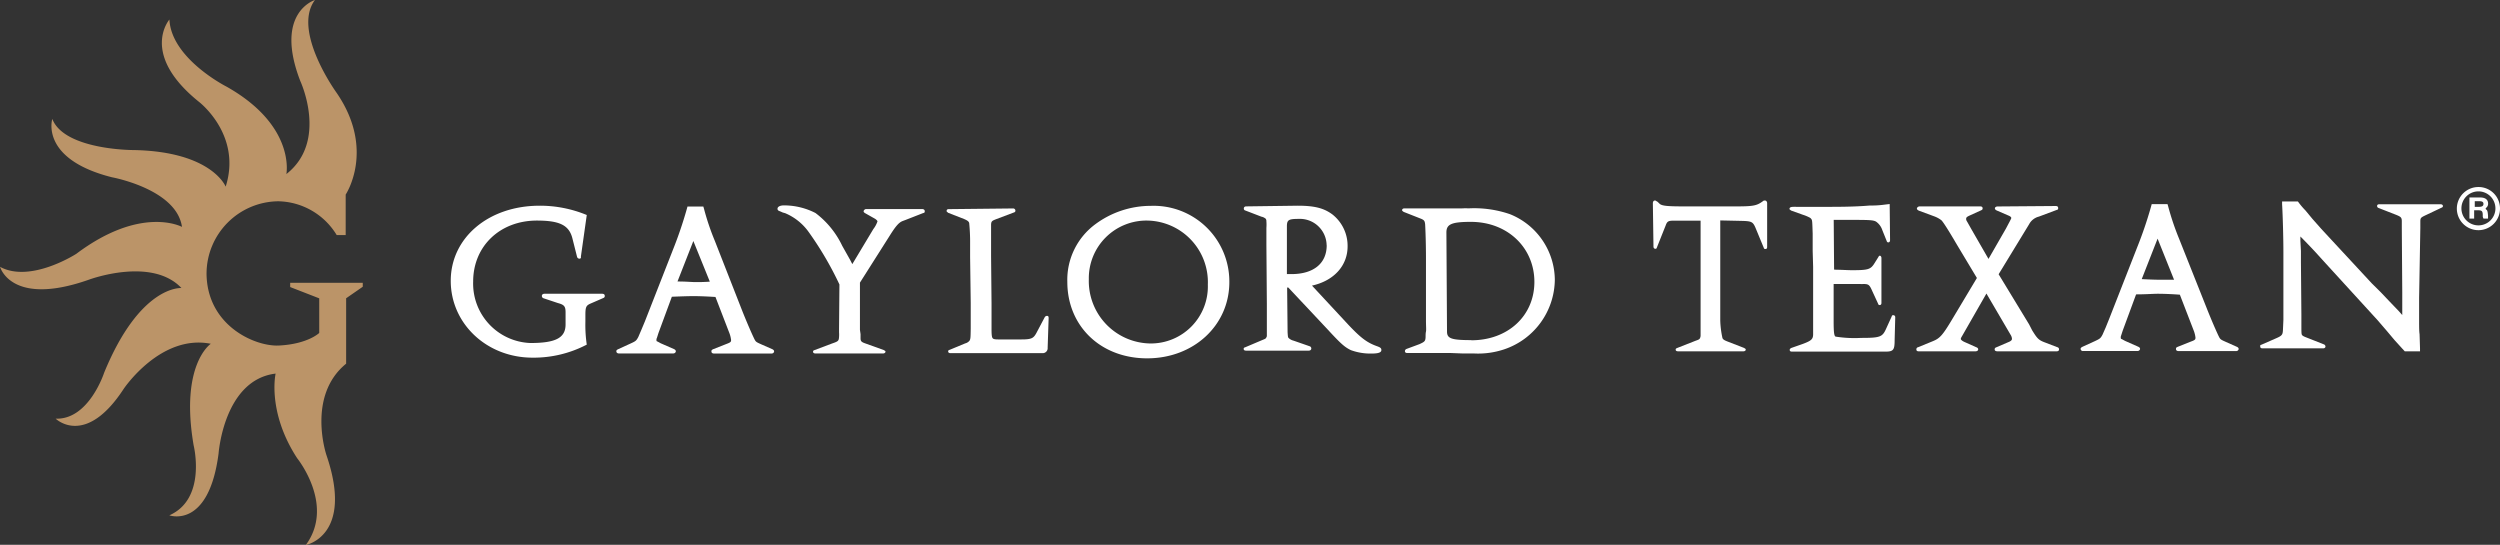 <svg id="No_Locator" data-name="No Locator" xmlns="http://www.w3.org/2000/svg" viewBox="0 0 327.9 71.46"><rect x="0" y="0" width="327.9" height="71.46" fill="#333333" stroke="none"/><defs><style>.cls-1{fill:#bb9468;}.cls-2{fill:#fff;}</style></defs><path class="cls-1" d="M62.58,63.06s-1.5,1.46-5.29,1.65c-3.14.15-9.43-2.61-9.49-9.44a9.51,9.51,0,0,1,9.42-9.48,9.16,9.16,0,0,1,7.65,4.43l1.18,0V44.91S70,39,64.83,31.52c0,0-5.85-8.09-2.81-12.13,0,0-5.39,1.62-1.93,10.61,0,0,3.7,7.9-1.82,12.22,0,0,1.26-6.35-7.87-11.48,0,0-7.22-3.65-7.47-8.79,0,0-3.93,4.52,3.88,10.8,0,0,5.66,4.32,3.5,11.12,0,0-1.81-4.63-12.15-4.8,0,0-9,0-10.59-4.08,0,0-1.66,5.25,7.82,7.65,0,0,8.48,1.54,9.19,6.51,0,0-5.31-2.89-13.86,3.53,0,0-6,3.88-10,1.71,0,0,1.42,5.29,11.66,1.68,0,0,8.21-3.06,12.13,1.1,0,0-5.4-.46-10.15,11.13,0,0-2,6.17-6.35,6,0,0,3.88,3.82,8.92-3.9,0,0,4.83-7.23,11.43-5.92,0,0-4.07,2.69-2.25,13.33,0,0,1.74,7-3.19,9.17,0,0,5.17,1.87,6.46-8.12,0,0,.69-9.65,7.48-10.47,0,0-1.14,5,2.82,11.09,0,0,5,6.16,1.14,11.39,0,0,6.33-1.18,2.71-11.78,0,0-2.63-7.75,2.58-12V58.51L68.29,57v-.52H58.77v.56l3.81,1.48v4.56" transform="translate(-20.71 -19.39)"/><path class="cls-2" d="M96.71,53.32a.33.33,0,0,1-.31-.23l-.63-2.5c-.45-1.67-1.68-2.27-4.64-2.27-4.83,0-8.36,3.35-8.36,8a7.8,7.8,0,0,0,7.51,8.06c3.33,0,4.61-.68,4.61-2.44V60.36c0-.77-.17-1-1-1.22L92,58.51a.32.32,0,0,1-.22-.31c0-.17.14-.28.34-.28l7.56,0c.23,0,.35.09.35.29a.25.25,0,0,1-.15.25l-1.7.74c-.6.26-.69.46-.69,1.53v.86a17.77,17.77,0,0,0,.18,3,15,15,0,0,1-7.12,1.71c-6,0-10.72-4.46-10.72-10.08s4.92-9.85,11.66-9.85a16.06,16.06,0,0,1,6.18,1.22l-.77,5.45C96.94,53.23,96.85,53.32,96.71,53.32Z" transform="translate(-20.71 -19.39)"/><path class="cls-2" d="M108.83,58.31l-1.76,4.77-.2.63a.51.51,0,0,0-.06.28c0,.17.06.17.15.2l.42.23,1.74.76c.17.09.23.17.23.29s-.12.28-.35.28h-7.11c-.2,0-.34-.11-.34-.28s.09-.2.26-.29l1.62-.74c.68-.31.74-.37,1-.85l.39-.91.46-1.1,3.7-9.45a53.81,53.81,0,0,0,1.79-5.25l.11-.4h2.08l.09.31a32.5,32.5,0,0,0,1.42,4.2L118,60c.68,1.73,1.42,3.4,1.68,3.91.17.32.23.35.85.63l1.48.65c.17.09.23.17.23.29s-.11.28-.34.28h-7.51c-.26,0-.37-.11-.37-.28s.06-.2.23-.29L116,64.5c.54-.2.6-.28.6-.51a3.64,3.64,0,0,0-.2-.85l-1.85-4.8c-1.28-.08-2.22-.11-2.87-.11S110.11,58.26,108.83,58.31Zm.74-2c1.2,0,1.8.08,2.39.08.43,0,1.06,0,1.85-.06L111.65,51Z" transform="translate(-20.71 -19.39)"/><path class="cls-2" d="M133.58,63.22v.54c0,.37.11.49.59.66l2.45.88c.17.11.23.11.23.22s-.12.23-.32.23h-8.87c-.2,0-.31-.09-.31-.23s.08-.17.22-.22l2.28-.86c.82-.28.88-.34.91-.88a3.63,3.63,0,0,0,0-.56s0-.2,0-.51l.05-5.79a43.63,43.63,0,0,0-4.12-7,7.24,7.24,0,0,0-3-2.35l-.32-.09-.31-.14c-.31-.11-.37-.17-.37-.37s.26-.42.83-.42a9,9,0,0,1,4.15,1,11.59,11.59,0,0,1,3.5,4.29l1.05,1.87.28.54,2.76-4.6a3.42,3.42,0,0,0,.54-1c0-.08-.11-.2-.31-.34l-1.31-.74c-.14-.08-.2-.17-.2-.25s.12-.29.34-.29h7.31c.23,0,.37.09.37.29s-.08.2-.25.25l-2.25.88-.4.15c-.48.19-.88.62-1.7,1.93l-3.9,6.15,0,6.19Z" transform="translate(-20.71 -19.39)"/><path class="cls-2" d="M147.83,48.64c-.06-.2-.2-.32-.66-.52l-2.1-.82c-.14-.14-.2-.11-.2-.25s.08-.23.28-.23l8.42-.09a.29.29,0,0,1,.32.29c0,.14-.06.2-.23.25l-2.25.85c-.6.23-.68.29-.71.71v1c0,.68,0,1.22,0,1.7v1.42l.06,6.22c0,.73,0,1.36,0,1.9,0,.85,0,1.33,0,1.47,0,.83.05,1.08.14,1.2s.28.17.71.17l3,0h.09c1.31,0,1.56-.16,1.93-.82l1.11-2.1a.36.36,0,0,1,.29-.17c.17,0,.22.09.22.29L158.12,65a.65.65,0,0,1-.68.71H145.38c-.2,0-.31-.09-.31-.23s.08-.17.23-.22l2-.83a1.09,1.09,0,0,0,.56-.34c.15-.23.15-.39.17-1.59v-3.4l-.08-6V51.33A25.48,25.48,0,0,0,147.83,48.64Z" transform="translate(-20.71 -19.39)"/><path class="cls-2" d="M160.7,56.36a9.06,9.06,0,0,1,3.7-7.58,12.21,12.21,0,0,1,7.25-2.39,9.93,9.93,0,0,1,10.3,10c0,5.67-4.67,10-10.78,10S160.7,62.15,160.7,56.36Zm2.82-.34a8.19,8.19,0,0,0,8.07,8.42,7.48,7.48,0,0,0,7.54-7.72,8.08,8.08,0,0,0-7.91-8.4A7.56,7.56,0,0,0,163.52,56Z" transform="translate(-20.71 -19.39)"/><path class="cls-2" d="M189.71,63.71a1.46,1.46,0,0,0,.66.36l2.13.74a.3.3,0,0,1,.2.29c0,.17-.14.28-.34.28h-8.22c-.2,0-.31-.08-.31-.23s.08-.17.22-.22l2.22-.94c.43-.17.46-.2.51-.31a.42.42,0,0,0,.09-.29c0-.2,0-.51,0-1l0-1.33V59.22l-.06-7.75,0-1,0-1.19a5.24,5.24,0,0,0,0-.85.57.57,0,0,0-.08-.34,1.22,1.22,0,0,0-.57-.28L184.05,47a.25.25,0,0,1-.2-.26c0-.17.12-.28.32-.28l6.74-.09c2.22,0,3.44.32,4.55,1.14a5.23,5.23,0,0,1,2,4.2c0,2.53-1.8,4.51-4.67,5.14l4.72,5.08c1.65,1.76,2.48,2.38,3.73,2.84.54.19.65.28.65.54s-.28.45-1.22.45a7.4,7.4,0,0,1-2.79-.45c-.82-.4-1.33-.86-3-2.67l-5.2-5.54-.15,0,.06,5.87C189.63,63.54,189.63,63.59,189.71,63.71Zm5-12.15a3.51,3.51,0,0,0-3.67-3.46c-1.34,0-1.54.14-1.54,1v6.24h.63C193,55.33,194.72,53.94,194.72,51.56Z" transform="translate(-20.71 -19.39)"/><path class="cls-2" d="M207.69,63.62c0-.25,0-.51.05-.74s0-.65,0-1.53c0-1.11,0-1.76,0-2l0-6.1c0-1.82-.06-3.63-.11-4.46-.06-.48-.14-.56-.74-.79l-2.08-.82c-.14-.12-.2-.12-.2-.23s.09-.23.32-.23h4.77l1.37,0,1.45,0a7.13,7.13,0,0,1,.8,0,14.4,14.4,0,0,1,5.43.76,9.35,9.35,0,0,1,5.89,8.63A9.74,9.74,0,0,1,218,65.21a10.81,10.81,0,0,1-4,.54h-1.48l-1.57-.06-1.59,0h-4.07c-.2,0-.31-.08-.31-.25a.32.32,0,0,1,.2-.28l1.7-.63C207.57,64.22,207.66,64.13,207.69,63.62Zm6,.4c4.8,0,8.27-3.21,8.27-7.66s-3.49-7.87-8.33-7.87c-2.56,0-3.21.32-3.21,1.39l.08,13C210.5,63.79,211.07,64,213.69,64Z" transform="translate(-20.71 -19.39)"/><path class="cls-2" d="M246.63,63.74c.09.17.2.26.63.43l2.19.85c.17.11.23.11.23.23s-.12.22-.32.22h-8.53c-.23,0-.34-.08-.34-.22s.09-.17.23-.23l2.39-.94c.42-.14.51-.2.57-.34a.81.81,0,0,0,.08-.34c0-.06,0-.31,0-.74l0-.88,0-13.45h-3.47c-.77,0-.91.09-1.11.63l-1.14,2.86c-.06.2-.11.2-.23.2s-.23-.11-.23-.28l-.08-5.68c0-.23.11-.37.26-.37a.21.21,0,0,1,.17.06l.19.11.29.28c.34.26,1.05.32,3.21.32l6.8,0c2.19,0,2.7-.09,3.44-.63l.2-.14s.09,0,.17,0,.26.09.26.37l0,5.71c0,.19-.06.28-.23.28s-.17-.06-.23-.2l-1.08-2.61c-.34-.77-.51-.85-1.85-.88l-2.76-.06,0,13.17A12.18,12.18,0,0,0,246.63,63.74Z" transform="translate(-20.71 -19.39)"/><path class="cls-2" d="M261.59,54.77c.6,0,1.46.06,2.05.06,2.05,0,2.39-.11,2.85-.79l.57-.91c.11-.2.14-.2.22-.2s.2.11.2.31l0,5.88c0,.19-.09.28-.23.28s-.17-.06-.22-.2l-.72-1.56c-.39-.88-.48-1-1.19-1a4.46,4.46,0,0,1-.46,0c-.14,0-.65,0-1.45,0h-2v4.82c0,1.48.06,2,.26,2.08a15.88,15.88,0,0,0,3.33.17c2.53,0,2.81-.12,3.3-1.22l.71-1.56c.06-.2.11-.2.23-.2s.25.08.25.28l-.08,3c0,1.3-.17,1.5-1.25,1.5H255.76c-.22,0-.31-.08-.31-.22s.06-.17.2-.26l1.54-.54c1.11-.42,1.33-.62,1.33-1.28l0-1.27V60.22l0-2.27V54.4l-.06-2.12,0-2.25c-.05-1.56-.05-1.73-.17-1.9a.61.61,0,0,0-.28-.23,5.16,5.16,0,0,0-.83-.34L255.62,47c-.14-.12-.2-.12-.2-.23s.09-.25.49-.25a2.75,2.75,0,0,1,.39,0H258l2.08,0c1.68,0,3.84,0,5.83-.17,1.25,0,1.62-.08,2.65-.2l.05,4.72c0,.19-.08.31-.22.31s-.18-.06-.23-.2l-.57-1.42a2.17,2.17,0,0,0-.83-1.11c-.37-.2-.88-.22-3.27-.22h-2.27l.05,6.52Z" transform="translate(-20.71 -19.39)"/><path class="cls-2" d="M287.25,62.72c.62,1,.82,1.25,1.53,1.53l1.77.68a.27.27,0,0,1,.22.29c0,.17-.11.25-.34.25h-7.7c-.26,0-.4-.08-.4-.25s.08-.23.25-.29l1.51-.65c.37-.14.51-.28.51-.45a1.08,1.08,0,0,0-.17-.51l-3.18-5.43-3.19,5.57c-.14.23-.17.31-.17.39s.14.23.43.37l1.59.71c.17.06.26.15.26.29s-.15.25-.37.25h-7.43c-.2,0-.31-.08-.31-.25a.28.28,0,0,1,.23-.29l1.93-.79c.91-.37,1.28-.77,2.5-2.81L280,55.85l-2.67-4.45c-1.08-1.85-1.82-3-2-3.13a3.43,3.43,0,0,0-.94-.51l-2-.74c-.17-.08-.26-.17-.26-.28s.15-.28.37-.28l7.91,0c.23,0,.34.08.34.25s-.06.2-.23.28l-1.45.66c-.37.17-.48.25-.48.45s.06.23.28.63l.4.71,2.25,3.91,2.3-4c.34-.65.69-1.28.69-1.36s-.06-.2-.35-.32L282.61,47c-.17-.08-.25-.17-.25-.28s.11-.25.37-.25l7.59-.06c.23,0,.34.08.34.28s-.08.2-.26.26l-2.27.85a2,2,0,0,0-1.28,1l-4,6.56,4,6.58Z" transform="translate(-20.71 -19.39)"/><path class="cls-2" d="M300.88,58l-1.76,4.77-.2.62a.62.62,0,0,0-.05.28c0,.17.05.17.14.2l.42.23,1.74.77c.17.08.23.17.23.28s-.12.28-.34.28h-7.12a.3.3,0,0,1-.34-.28c0-.11.09-.2.26-.28l1.62-.74c.68-.32.74-.37,1-.85l.4-.91.45-1.11,3.7-9.45a52.92,52.92,0,0,0,1.79-5.25l.11-.4H305l.09.31a34.79,34.79,0,0,0,1.42,4.21l3.58,9c.68,1.73,1.42,3.41,1.68,3.92.17.31.23.34.85.62l1.48.66c.17.08.23.17.23.28s-.11.28-.34.28h-7.51c-.26,0-.37-.11-.37-.28s.06-.2.23-.28l1.73-.69c.54-.19.6-.28.6-.51a3.64,3.64,0,0,0-.2-.85l-1.85-4.79c-1.28-.09-2.22-.12-2.87-.12S302.17,58,300.88,58Zm.74-2c1.2.06,1.8.08,2.39.08.43,0,1.06,0,1.85,0l-2.16-5.39Z" transform="translate(-20.71 -19.39)"/><path class="cls-2" d="M322.5,52.3v1.45l.06,6.93v1.13c0,1.17,0,1.39.08,1.51s.23.2.6.34l2.28.9a.33.33,0,0,1,.2.26c0,.17-.12.26-.32.26h-7.93c-.23,0-.31-.09-.31-.26s0-.17.19-.23l1.94-.85c.71-.31.82-.45.85-1.05l.06-1.33c0-.23,0-.8,0-1.71l0-1.76,0-5.47c0-1.76-.08-4.77-.17-6.25l0-.36h2.07a10,10,0,0,0,1,1.19l.91,1.1,1.16,1.31,6.6,7.12L333,57.75l1.14,1.2,1.19,1.24.46.52v-3l-.06-8.4,0-.88c0-.51-.11-.6-.71-.85l-2.33-.91a.27.27,0,0,1-.2-.26c0-.14.08-.23.31-.23h8c.2,0,.32.09.32.23s-.06.17-.2.23l-2.11,1c-.6.29-.65.34-.65.83l0,.82L338,58.49v.26c0,.31,0,1.08,0,2.24s0,1.87.06,2.21l.06,1.88,0,.39h-2l-.34-.37-1-1.1-1-1.19-1.25-1.45-7.31-8-.74-.82c-.6-.65-1.59-1.68-2.05-2.13l0,.57Z" transform="translate(-20.71 -19.39)"/><path class="cls-2" d="M348.61,46.71a2.83,2.83,0,1,1-2.82-2.79A2.81,2.81,0,0,1,348.61,46.71Zm-5.06,0a2.23,2.23,0,1,0,2.24-2.22A2.23,2.23,0,0,0,343.55,46.71ZM346,45.29c.68,0,1.05.28,1.05.81a.67.67,0,0,1-.26.55l-.07.11s0,.06.12.14.17.35.2.78a1,1,0,0,1,0,.14,1.27,1.27,0,0,1,0,.14s0,0,0,.1h-.59a.65.65,0,0,1-.1-.42c0-.57-.13-.67-.61-.67h-.52v1.09h-.62V45.29Zm-.7,1.23h.54c.42,0,.6-.12.6-.38s-.16-.36-.55-.36h-.59Z" transform="translate(-20.71 -19.39)"/></svg>